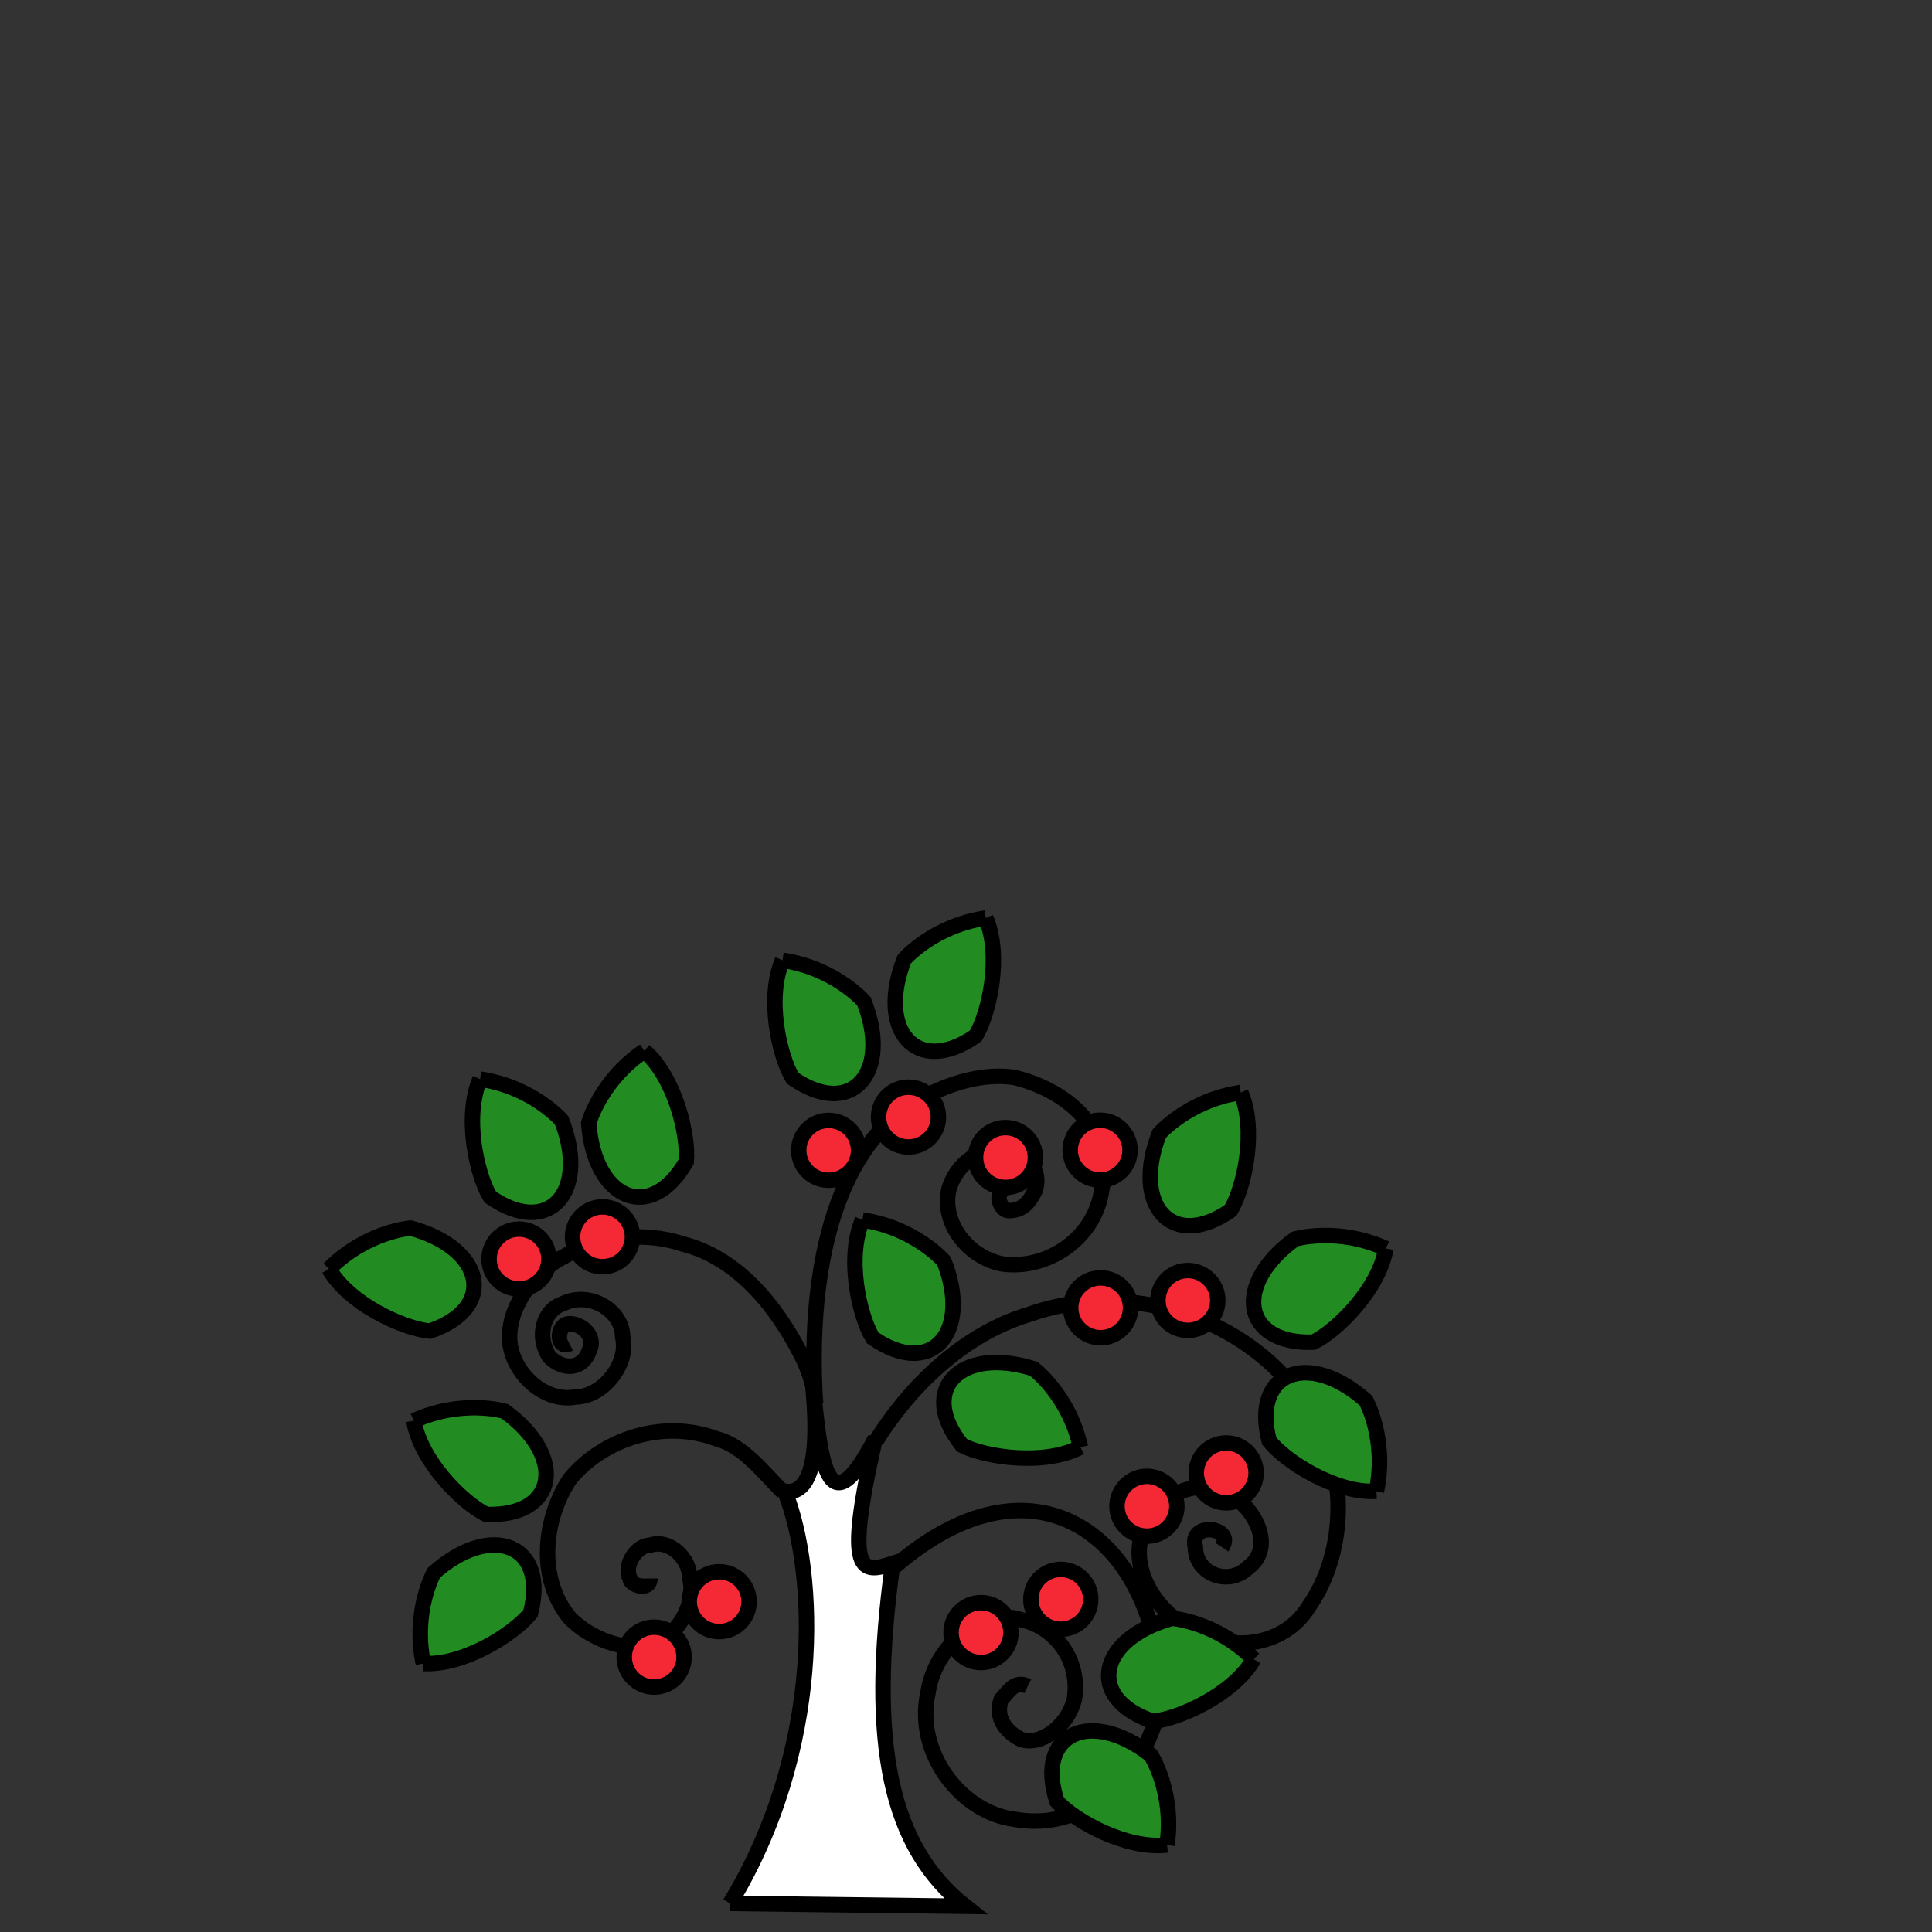 <svg style="overflow: hidden; position: absolute; left: 0px; top: 0px;" height="250" version="1.1" width="250" xmlns="http://www.w3.org/2000/svg" xmlns:xlink="http://www.w3.org/1999/xlink"><rect width="100%" height="100%" fill="#333333" stroke="none"/><desc style="-webkit-tap-highlight-color: rgba(0, 0, 0, 0);">Created with Raphaël 2.2.0</desc><defs style="-webkit-tap-highlight-color: rgba(0, 0, 0, 0);"></defs><path style="-webkit-tap-highlight-color: rgba(0, 0, 0, 0);" fill="none" stroke="#000000" d="M101.314,193.064C98.732,190.482,96.149,187.039,92.706,186.178C85.821,183.596,78.074,186.178,73.77,191.343C70.328,196.507,69.467,204.254,73.77,209.418C76.353,212,80.656,213.722,84.099,212.861C87.542,212,90.124,207.697,89.264,204.254C89.264,201.672,86.681,199.089,84.099,199.95C82.378,199.95,80.656,202.532,81.517,204.254C81.517,205.114,84.099,205.975,84.099,204.254M105.531,181.617C105.531,179.895,104.671,177.313,103.81,175.591C100.367,168.706,95.203,162.68,88.317,160.959C83.152,159.238,77.127,160.098,72.824,162.68C69.381,164.402,65.938,168.706,65.938,173.009C65.938,177.313,70.241,181.617,74.545,180.756C77.988,180.756,81.431,176.452,80.57,173.009C80.57,169.566,76.267,166.984,72.824,168.706C70.241,169.566,69.381,173.009,71.102,175.591C72.824,177.313,75.406,177.313,76.267,174.731C77.127,173.009,75.406,171.288,73.684,171.288C71.963,171.288,71.963,174.731,73.684,173.87M105.531,181.617C104.671,168.706,106.392,151.491,116.721,143.744C120.164,141.162,126.189,138.58,131.353,139.441C138.239,141.162,144.264,146.327,142.543,154.073C141.682,160.098,135.657,164.402,129.632,163.541C125.328,162.68,121.885,158.377,122.746,154.073C123.607,150.63,127.05,148.048,130.492,148.909C133.075,149.77,134.796,151.491,133.935,154.073C133.075,155.795,132.214,156.655,130.492,156.655C129.632,156.655,128.771,154.934,129.632,154.073C129.632,153.212,130.492,153.212,131.353,153.212M113.364,186.437C117.668,179.551,124.553,172.665,133.161,170.083C147.793,164.918,165.008,171.804,171.033,185.576C174.476,192.462,173.615,201.93,169.311,207.955C166.729,212.258,160.704,213.98,155.54,211.398C150.375,209.676,146.072,203.651,147.793,198.487C148.654,194.183,154.679,190.74,158.983,193.322C162.425,195.044,165.008,200.208,161.565,202.79C158.983,205.373,154.679,203.651,154.679,200.208C153.818,196.765,159.843,197.626,158.122,200.208M115.774,202.704C134.71,186.351,150.203,200.122,150.203,219.919C148.482,229.387,140.735,237.134,131.267,235.412C124.381,234.551,118.356,226.805,120.078,219.058C120.938,213.033,126.963,207.869,132.128,209.59C136.431,210.451,139.874,214.755,139.014,219.919C138.153,223.362,134.71,225.944,132.128,225.083C130.406,224.223,128.685,222.501,129.546,219.919C130.406,219.058,131.267,217.337,132.989,218.197" stroke-width="2"></path><path style="-webkit-tap-highlight-color: rgba(0, 0, 0, 0);" fill="#f42935" stroke="#000000" d="M121.43,144.549C121.43,146.688,119.696,148.422,117.557,148.422C115.418,148.422,113.684,146.688,113.684,144.549C113.684,142.41,115.418,140.676,117.557,140.676C119.696,140.676,121.43,142.41,121.43,144.549C121.43,144.549,121.43,144.549,121.43,144.549M71.029,162.919C71.029,165.058,69.295,166.793,67.156,166.793C65.017,166.793,63.283,165.058,63.283,162.919C63.283,160.78,65.017,159.046,67.156,159.046C69.295,159.046,71.029,160.78,71.029,162.919C71.029,162.919,71.029,162.919,71.029,162.919M81.837,160.042C81.837,162.181,80.103,163.916,77.963,163.916C75.824,163.916,74.09,162.181,74.09,160.042C74.09,157.903,75.824,156.169,77.963,156.169C80.103,156.169,81.837,157.903,81.837,160.042C81.837,160.042,81.837,160.042,81.837,160.042M111.101,148.853C111.101,150.992,109.367,152.726,107.228,152.726C105.089,152.726,103.355,150.992,103.355,148.853C103.355,146.714,105.089,144.98,107.228,144.98C109.367,144.98,111.101,146.714,111.101,148.853C111.101,148.853,111.101,148.853,111.101,148.853M146.226,148.829C146.226,150.968,144.492,152.702,142.353,152.702C140.214,152.702,138.48,150.968,138.48,148.829C138.48,146.69,140.214,144.956,142.353,144.956C144.492,144.956,146.226,146.69,146.226,148.829C146.226,148.829,146.226,148.829,146.226,148.829M133.983,149.782C133.983,151.921,132.249,153.655,130.11,153.655C127.97,153.655,126.236,151.921,126.236,149.782C126.236,147.643,127.97,145.909,130.11,145.909C132.249,145.909,133.983,147.643,133.983,149.782C133.983,149.782,133.983,149.782,133.983,149.782M157.581,168.277C157.581,170.416,155.847,172.15,153.708,172.15C151.568,172.15,149.834,170.416,149.834,168.277C149.834,166.138,151.568,164.404,153.708,164.404C155.847,164.404,157.581,166.138,157.581,168.277C157.581,168.277,157.581,168.277,157.581,168.277M146.295,169.23C146.295,171.369,144.56,173.103,142.421,173.103C140.282,173.103,138.548,171.369,138.548,169.23C138.548,167.091,140.282,165.357,142.421,165.357C144.561,165.357,146.295,167.091,146.295,169.23C146.295,169.23,146.295,169.23,146.295,169.23M152.285,194.905C152.285,197.045,150.551,198.779,148.412,198.779C146.273,198.779,144.539,197.045,144.539,194.905C144.539,192.766,146.273,191.032,148.412,191.032C150.551,191.032,152.285,192.766,152.285,194.905C152.285,194.905,152.285,194.905,152.285,194.905M162.541,190.592C162.541,192.732,160.807,194.466,158.668,194.466C156.529,194.466,154.795,192.732,154.795,190.592C154.795,188.453,156.529,186.719,158.668,186.719C160.807,186.719,162.541,188.453,162.541,190.592C162.541,190.592,162.541,190.592,162.541,190.592M96.932,207.254C96.932,209.393,95.198,211.127,93.059,211.127C90.92,211.127,89.186,209.393,89.186,207.254C89.186,205.115,90.92,203.381,93.059,203.381C95.198,203.381,96.932,205.115,96.932,207.254C96.932,207.254,96.932,207.254,96.932,207.254M88.519,214.43C88.519,216.569,86.784,218.303,84.645,218.303C82.506,218.303,80.772,216.569,80.772,214.43C80.772,212.291,82.506,210.557,84.645,210.557C86.784,210.557,88.519,212.291,88.519,214.43C88.519,214.43,88.519,214.43,88.519,214.43M141.141,206.952C141.141,209.091,139.407,210.825,137.268,210.825C135.128,210.825,133.394,209.091,133.394,206.952C133.394,204.813,135.128,203.079,137.268,203.079C139.407,203.079,141.141,204.813,141.141,206.952C141.141,206.952,141.141,206.952,141.141,206.952M130.812,211.256C130.812,213.395,129.078,215.129,126.939,215.129C124.8,215.129,123.066,213.395,123.066,211.256C123.066,209.117,124.8,207.382,126.939,207.382C129.078,207.382,130.812,209.117,130.812,211.256C130.812,211.256,130.812,211.256,130.812,211.256" stroke-width="2"></path><path style="-webkit-tap-highlight-color: rgba(0, 0, 0, 0);" fill="#ffffff" stroke="#000000" d="M94.46,246.3C94.46,246.3,124.915,246.676,124.915,246.676C115.25,239.043,112.281,225.881,115.516,202.31C111.582,203.579,109.138,204.125,113.26,186.142C106.424,199.318,106.047,186.796,104.988,177.494C106.422,189.718,104.504,193.415,101.559,192.974C105.813,203.767,106.494,226.516,94.46,246.3C94.46,246.3,94.46,246.3,94.46,246.3" stroke-width="2"></path><path style="-webkit-tap-highlight-color: rgba(0, 0, 0, 0);" fill="#228b22" stroke="#000000" d="M160.553,141.369C153.744,142.373,150.011,146.691,150.011,146.691C146.392,155.899,151.588,161.93,159.238,156.633C161.04,153.624,162.634,146.145,160.553,141.369C160.553,141.369,160.553,141.369,160.553,141.369M42.57,164.201C47.435,159.332,53.127,158.909,53.127,158.909C62.678,161.493,64.422,169.261,55.608,172.245C52.119,171.898,45.164,168.719,42.57,164.201C42.57,164.201,42.57,164.201,42.57,164.201M111.61,157.866C118.419,158.87,122.152,163.188,122.152,163.188C125.771,172.396,120.575,178.427,112.925,173.13C111.123,170.121,109.529,162.642,111.61,157.866C111.61,157.866,111.61,157.866,111.61,157.866M139.81,187.264C138.33,180.543,133.761,177.122,133.761,177.122C124.322,174.159,118.67,179.766,124.492,187.026C127.62,188.611,135.192,189.676,139.81,187.264C139.81,187.264,139.81,187.264,139.81,187.264M162.235,214.699C157.37,209.831,151.678,209.408,151.678,209.408C142.128,211.992,140.384,219.759,149.197,222.744C152.687,222.396,159.642,219.217,162.235,214.699C162.235,214.699,162.235,214.699,162.235,214.699M151.013,238.737C152.003,231.926,148.936,227.112,148.936,227.112C141.151,221.006,133.884,224.256,136.766,233.103C139.133,235.692,145.841,239.362,151.013,238.737C151.013,238.737,151.013,238.737,151.013,238.737M83.375,135.984C77.672,139.836,76.176,145.344,76.176,145.344C76.9,155.211,84.195,158.399,88.798,150.312C89.12,146.82,87.319,139.388,83.375,135.984C83.375,135.984,83.375,135.984,83.375,135.984M62.12,139.633C68.929,140.637,72.662,144.954,72.662,144.954C76.281,154.162,71.084,160.194,63.434,154.897C61.632,151.888,60.039,144.409,62.12,139.633C62.12,139.633,62.12,139.633,62.12,139.633M178.107,192.971C179.516,186.234,176.752,181.24,176.752,181.24C169.359,174.665,161.905,177.46,164.235,186.469C166.437,189.198,172.907,193.276,178.107,192.971C178.107,192.971,178.107,192.971,178.107,192.971M179.33,161.557C173.061,158.716,167.585,160.327,167.585,160.327C159.559,166.111,160.664,173.995,169.964,173.681C173.107,172.126,178.495,166.699,179.33,161.557C179.33,161.557,179.33,161.557,179.33,161.557M54.777,215.258C53.368,208.521,56.132,203.527,56.132,203.527C63.525,196.952,70.979,199.747,68.649,208.756C66.447,211.485,59.977,215.563,54.777,215.258C54.777,215.258,54.777,215.258,54.777,215.258M53.554,183.844C59.823,181.003,65.299,182.614,65.299,182.614C73.325,188.398,72.22,196.282,62.92,195.968C59.777,194.413,54.389,188.986,53.554,183.844C53.554,183.844,53.554,183.844,53.554,183.844M127.559,118.795C120.75,119.799,117.017,124.116,117.017,124.116C113.398,133.324,118.594,139.356,126.245,134.059C128.046,131.05,129.64,123.571,127.559,118.795C127.559,118.795,127.559,118.795,127.559,118.795M101.257,124.257C108.066,125.261,111.799,129.579,111.799,129.579C115.418,138.787,110.222,144.818,102.571,139.521C100.77,136.512,99.176,129.033,101.257,124.257C101.257,124.257,101.257,124.257,101.257,124.257" stroke-width="2"></path></svg>